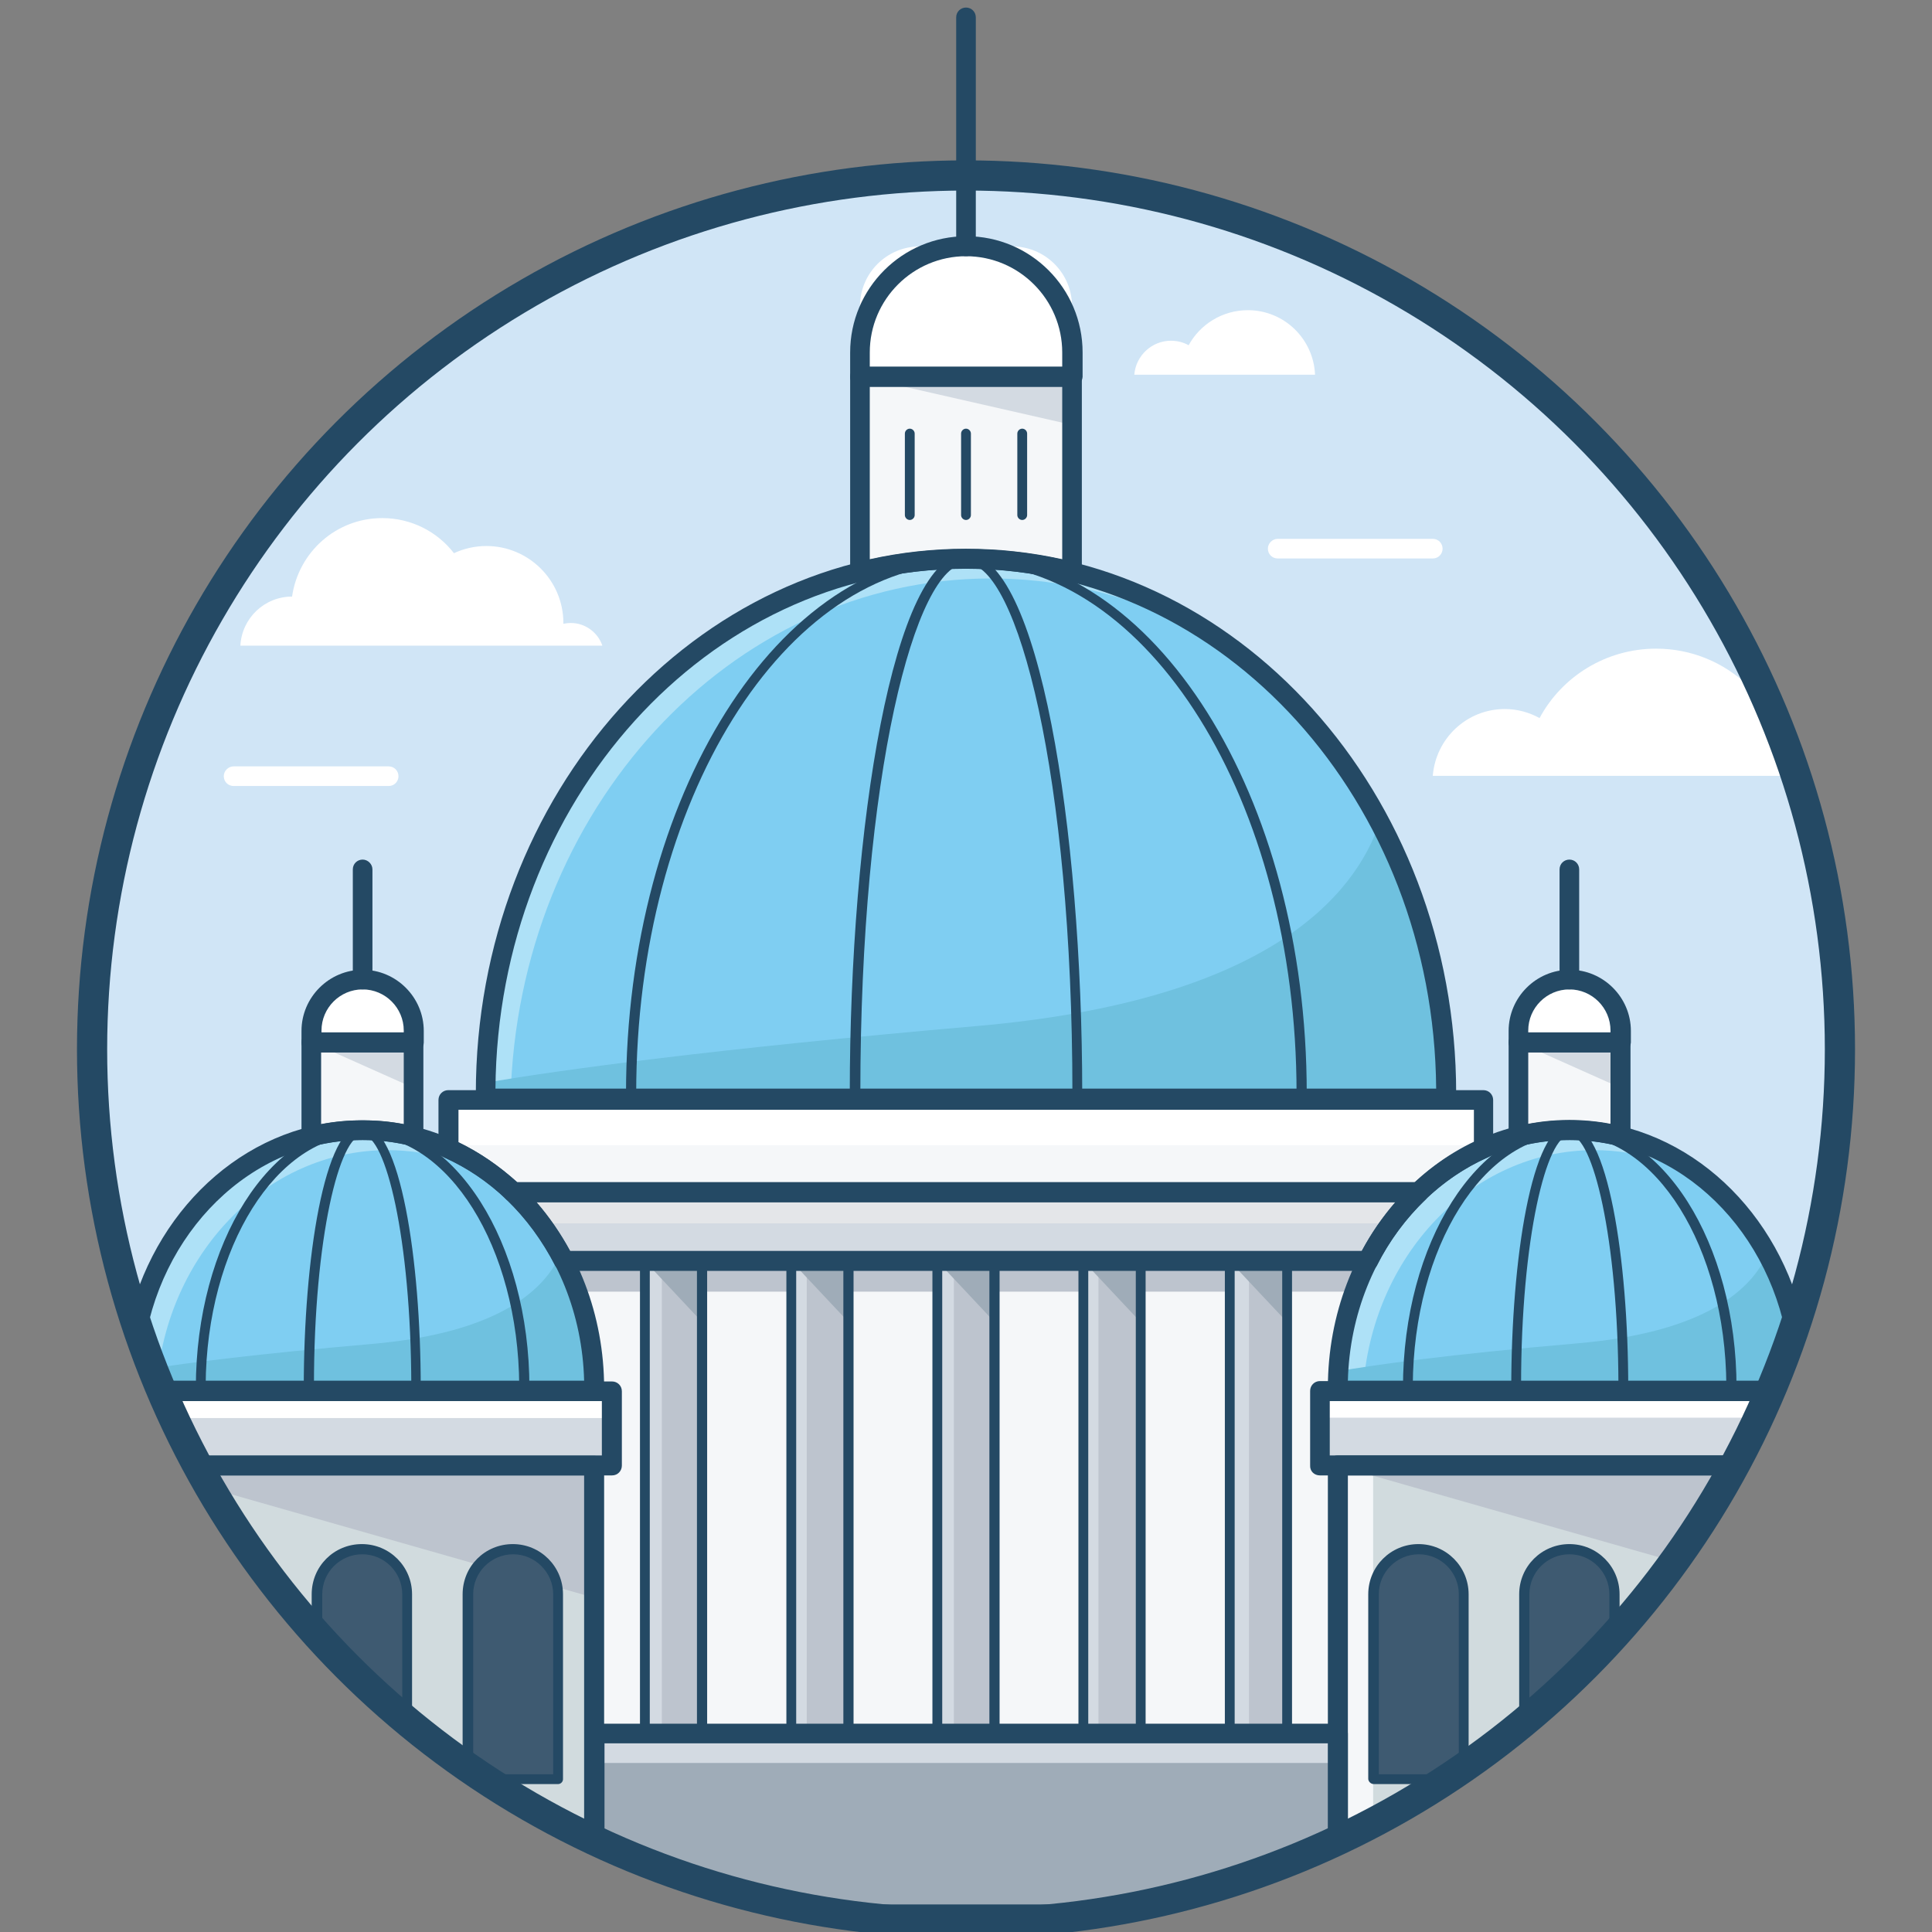 <?xml version="1.0" ?><!DOCTYPE svg  PUBLIC '-//W3C//DTD SVG 1.1//EN'  'http://www.w3.org/Graphics/SVG/1.1/DTD/svg11.dtd'><svg enable-background="new 0 0 512 512" id="Layer_1" version="1.1" viewBox="0 0 512 512" xml:space="preserve" xmlns="http://www.w3.org/2000/svg" xmlns:xlink="http://www.w3.org/1999/xlink"><rect x="0" y="0" width="512" height="512" fill="#808080" stroke="none"/><g><circle cx="256" cy="278.1" fill="#D0E5F6" r="231.6"/><path d="M103,208.3H61.9c-1.5,0-2.6-1.2-2.6-2.6s1.2-2.6,2.6-2.6H103c1.5,0,2.6,1.2,2.6,2.6S104.5,208.3,103,208.3z   " fill="#FFFFFF"/><path d="M379.7,148h-41.1c-1.5,0-2.6-1.2-2.6-2.6s1.2-2.6,2.6-2.6h41.1c1.5,0,2.6,1.2,2.6,2.6S381.2,148,379.7,148z   " fill="#FFFFFF"/><path d="M159.6,171c-1.2-3.4-4.5-5.9-8.3-5.9c-0.7,0-1.4,0.1-2,0.2c0-0.1,0-0.2,0-0.2c0-11.3-9.2-20.4-20.4-20.4   c-3.1,0-6,0.7-8.6,1.9c-4.4-5.7-11.3-9.3-19-9.3c-12.2,0-22.2,9-23.9,20.8l0,0c-7.3,0-13.3,5.7-13.7,13H159.6z" fill="#FFFFFF"/><path d="M348.5,99.3c-0.4-9.5-8.2-17.1-17.8-17.1c-6.8,0-12.7,3.8-15.7,9.3c-1.4-0.8-3-1.2-4.7-1.2   c-5.1,0-9.3,4-9.7,9H348.5z" fill="#FFFFFF"/><path d="M474,205.6c-0.8-18.8-16.2-33.7-35.1-33.7c-13.3,0-25,7.4-30.9,18.4c-2.7-1.5-5.9-2.4-9.2-2.4   c-10.1,0-18.3,7.8-19.1,17.7H474z" fill="#FFFFFF"/><g><g><g><path d="M389.2,465.4c0.2-0.2,0.4-0.3,0.5-0.4c1.2-1,2.3-1.9,3.5-2.9V325.1H136v142.1h250.9      C387.7,466.6,388.7,465.8,389.2,465.4z" fill="#F5F7F9"/></g><g><rect fill="#BDC4CE" height="17.2" width="257.2" x="136" y="325.1"/></g><g><path d="M57.6,397.2c2.5,4,5.2,8,8,11.8c1.2,1.6,2.6,4.5,4.3,5.8c-0.1-0.1-3-3.7-1-1.3c0.6,0.8,1.3,1.6,1.9,2.4      c6.2,7.7,12.8,15.1,19.6,22.2c7.2,7.4,14.7,14.5,22.6,21.1c2.3,1.9,4.7,3.8,7,5.7c-3.6-2.9,0.3,0.2,1.8,1.3      c4,2.9,8,5.8,12.2,8.5c7.6,5,15.4,9.6,23.5,13.8v-100H52.4C54.1,391.4,55.8,394.3,57.6,397.2z" fill="#D1DBDE"/></g><g><path d="M355.7,485.6c-0.8,0.3,2.7-1.2,3.9-1.7c9.4-4.4,18-9.8,26.3-15.9c0.3-0.2,2.6-2,3.3-2.6      c0.2-0.2,0.4-0.3,0.5-0.4c1.8-1.5,3.6-2.9,5.4-4.4c3.8-3.2,7.6-6.6,11.3-10c7.2-6.6,14.4-13.3,21.2-20.3      c3.5-3.6,6.8-7.3,10.1-11c1.4-1.6,2.7-3.2,4.1-4.9c0.2-0.3,0.5-0.5,0.7-0.8c0.1-0.1,0.2-0.2,0.3-0.4      c5.4-7.3,10.5-14.7,15.1-22.5c0.5-0.8,0.9-1.6,1.3-2.3H354.5V486C354.9,485.9,355.3,485.7,355.7,485.6z" fill="#D1DBDE"/></g><g><path d="M355.7,485.6c-0.8,0.3,2.7-1.2,3.9-1.7c1.4-0.7,2.8-1.4,4.3-2.1v-93.4h-9.3V486      C354.9,485.9,355.3,485.7,355.7,485.6z" fill="#F5F7F9"/></g><g><path d="M56,394.5l101.4,28.9v-35H52.4C53.6,390.5,54.8,392.5,56,394.5z" fill="#BDC4CE"/></g><g><path d="M442.8,413.2c5.4-7.3,10.5-14.7,15.1-22.5c0.5-0.8,0.9-1.6,1.3-2.3H354.5l88,25.1      C442.6,413.4,442.7,413.3,442.8,413.2z" fill="#BDC4CE"/></g><g><path d="M305.3,504c9.9-2.9,19.4-6.9,29.1-10.4c5.3-2,10.7-3.9,16-5.9c1.4-0.5,2.8-1.1,4.1-1.6v-26.6H157.5v29      c1.4,0.7,2.7,1.4,4.1,2.1c2.7,1.3,5.5,2.5,8.2,3.8c0.1,0.1,0.2,0.1,0.3,0.1c0.5,0.2,1.1,0.4,1.6,0.7c4.8,1.9,9.7,3.7,14.7,5.2      c2.8,0.8,5.6,1.4,8.4,1.9c1.1,0.2,2.1,0.4,3.2,0.5c0,0,0.1,0,0.1,0c5.1,0.3,10.2,0.7,15.3,1.2c6,0.7,11.7,1.8,17.5,3.3h48.8      C288.1,505.9,296.7,504.9,305.3,504z" fill="#9FACB8"/></g><g><rect fill="#D3DAE2" height="7.8" width="197.1" x="157.5" y="459.4"/></g><g><path d="M37.8,358.4c0.7,1.9,1.4,3.9,2.2,5.9c0.1,0.3,0.6,1.1,1.1,2.3c0.3,0.7,0.6,1.3,0.9,2h115.4      c0-0.2,0-0.5,0-0.7c0-37.7-27.5-68.3-61.4-68.3c-29.5,0-54.1,23.2-60,54C36.6,355.2,37.2,356.8,37.8,358.4z" fill="#7FCEF2"/></g><g><path d="M469.7,368.5c0.4-0.9,0.9-1.9,1.3-2.8c0.6-1.3,1.2-2.6,1.7-3.9c0-0.1,0.1-0.2,0.2-0.4      c0.4-1.1,1.4-3.5,1.6-4.1c0.5-1.3,1-2.6,1.4-3.8c-5.9-30.9-30.5-54-60-54c-33.9,0-61.4,30.6-61.4,68.3c0,0.2,0,0.5,0,0.7H469.7z      " fill="#7FCEF2"/></g><g><path d="M383.3,291.1c0-0.5,0-1,0-1.4c0-78.2-57-141.7-127.3-141.7c-70.3,0-127.3,63.4-127.3,141.7      c0,0.5,0,1,0,1.4H383.3z" fill="#7FCEF2"/></g><g><path d="M37.8,358.4c0.7,1.9,1.4,3.9,2.2,5.9c0.1,0.3,0.6,1.1,1.1,2.3c0.1,0.3,0.2,0.5,0.4,0.8      c2.6-35,29-62.6,61.2-62.6c11.9,0,23.1,3.8,32.5,10.4c-10.6-9.8-24.2-15.6-39.1-15.6c-29.5,0-54.1,23.2-60,54      C36.6,355.2,37.2,356.8,37.8,358.4z" fill="#AEE1F7"/></g><g><path d="M422.5,304.8c11.9,0,23.1,3.8,32.5,10.4c-10.6-9.8-24.2-15.6-39.1-15.6c-33.9,0-61.4,30.6-61.4,68.3      c0,0.2,0,0.5,0,0.7h6.7C363.4,332.9,390,304.8,422.5,304.8z" fill="#AEE1F7"/></g><g><path d="M262.6,153.3c26.2,0,50.6,8.8,70.8,23.9C312,158.9,285.1,148,256,148c-70.3,0-127.3,63.4-127.3,141.7      c0,0.5,0,1,0,1.4h6.6C137.2,214.7,193.4,153.3,262.6,153.3z" fill="#AEE1F7"/></g><g><path d="M256,148c9.7,0,19.1,1.2,28.1,3.5V99.8h-56.2v51.7C236.9,149.2,246.3,148,256,148z" fill="#F5F7F9"/></g><g><polygon fill="#D3DAE2" points="284.1,112.6 284.1,99.8 227.9,99.8     "/></g><g><path d="M268.2,65.3h-24.4c-8.8,0-15.9,7.1-15.9,15.9v18.7h56.2V81.2C284.1,72.4,277,65.3,268.2,65.3z" fill="#FFFFFF"/></g><g><g><rect fill="#BDC4CE" height="125.2" width="15.2" x="170.9" y="334.2"/></g><g><rect fill="#BDC4CE" height="125.2" width="15.2" x="209.7" y="334.2"/></g><g><rect fill="#BDC4CE" height="125.2" width="15.2" x="248.4" y="334.2"/></g><g><rect fill="#BDC4CE" height="125.2" width="15.2" x="287.1" y="334.2"/></g><g><rect fill="#BDC4CE" height="125.2" width="15.2" x="325.9" y="334.2"/></g></g><g><g><rect fill="#D3DAE2" height="125.2" width="4.5" x="170.9" y="334.2"/></g><g><rect fill="#D3DAE2" height="125.2" width="4.1" x="209.7" y="334.2"/></g><g><rect fill="#D3DAE2" height="125.2" width="4.4" x="248.4" y="334.2"/></g><g><rect fill="#D3DAE2" height="125.2" width="4" x="287.1" y="334.2"/></g><g><rect fill="#D3DAE2" height="125.2" width="5.1" x="325.9" y="334.2"/></g></g><g><g><polygon fill="#9FACB8" points="186.1,350.4 170.9,334.2 186.1,334.2      "/></g><g><polygon fill="#9FACB8" points="224.9,350.4 209.7,334.2 224.9,334.2      "/></g><g><polygon fill="#9FACB8" points="263.6,350.4 248.4,334.2 263.6,334.2      "/></g><g><polygon fill="#9FACB8" points="302.3,350.4 287.1,334.2 302.3,334.2      "/></g><g><polygon fill="#9FACB8" points="341.1,350.4 325.9,334.2 341.1,334.2      "/></g></g><g><path d="M101.9,259.6H90.2c-4.2,0-7.7,3.4-7.7,7.7v9h27.1v-9C109.6,263,106.2,259.6,101.9,259.6z" fill="#FFFFFF"/></g><g><path d="M96.1,299.5c4.7,0,9.2,0.6,13.6,1.7v-24.9H82.5v24.9C86.9,300.1,91.4,299.5,96.1,299.5z" fill="#F5F7F9"/></g><g><path d="M42.4,369.4c3,6.5,6.4,12.8,10,19h109.8v-19.7H42.1C42.2,368.9,42.3,369.1,42.4,369.4z" fill="#D3DAE2"/></g><g><g><path d="M90.4,438c5.6,5.8,11.5,11.5,17.6,16.8v-32.4c0-6.6-5.3-11.9-11.9-11.9h0c-6.6,0-11.9,5.3-11.9,11.9       v8.8C86.2,433.6,88.3,435.8,90.4,438z" fill="#3E5A71"/></g><g><path d="M129.3,471.5h18.7v-49c0-6.6-5.3-11.9-11.9-11.9h0c-6.6,0-11.9,5.3-11.9,11.9v45.3       C125.8,469.1,127.5,470.3,129.3,471.5z" fill="#3E5A71"/></g></g><g><path d="M421.8,259.6h-11.8c-4.2,0-7.7,3.4-7.7,7.7v9h27.1v-9C429.5,263,426.1,259.6,421.8,259.6z" fill="#FFFFFF"/></g><g><path d="M415.9,299.5c4.7,0,9.2,0.6,13.6,1.7v-24.9h-27.1v24.9C406.8,300.1,411.3,299.5,415.9,299.5z" fill="#F5F7F9"/></g><g><polygon fill="#D3DAE2" points="109.6,288.3 109.6,276.2 82.5,276.2     "/></g><g><polygon fill="#D3DAE2" points="429.5,288.3 429.5,276.2 402.4,276.2     "/></g><g><path d="M469.6,368.7H349.8v19.7h109.5C463,382,466.4,375.4,469.6,368.7z" fill="#D3DAE2"/></g><g><path d="M42.4,369.4c1,2.1,2,4.3,3.1,6.4h116.7v-7H42.1C42.2,368.9,42.3,369.1,42.4,369.4z" fill="#FFFFFF"/></g><g><path d="M469.6,368.7H349.8v7h116.4C467.3,373.4,468.5,371.1,469.6,368.7z" fill="#FFFFFF"/></g><g><g><path d="M385.9,467.9c0.2-0.2,1.2-0.9,2-1.6v-43.9c0-6.6-5.3-11.9-11.9-11.9h0c-6.6,0-11.9,5.3-11.9,11.9v49       h16.8C382.6,470.3,384.2,469.2,385.9,467.9z" fill="#3E5A71"/></g><g><path d="M406.4,450.6c7.2-6.6,14.4-13.3,21.2-20.3c0.1-0.1,0.2-0.2,0.3-0.3v-7.5c0-6.6-5.3-11.9-11.9-11.9h0       c-6.6,0-11.9,5.3-11.9,11.9v30.2C404.8,452,405.6,451.3,406.4,450.6z" fill="#3E5A71"/></g></g><g><path d="M376,316H136c5.4,5.1,10,11.3,13.5,18.2h213C366,327.3,370.6,321.1,376,316z" fill="#D3DAE2"/></g><g><path d="M143.3,324.2h225.4c2.2-3,4.7-5.8,7.3-8.3H136C138.6,318.5,141.1,321.3,143.3,324.2z" fill="#E4E6E9"/></g><g><path d="M136,316h240c5.1-4.8,10.9-8.8,17.2-11.6v-12.9H118.8v12.9C125.1,307.2,130.9,311.1,136,316z" fill="#F5F7F9"/></g><g><rect fill="#FFFFFF" height="12" width="274.3" x="118.8" y="291.5"/></g><g><path d="M365.7,217.7c-6.6,19.8-29.9,47.5-106.7,54.2c-70.2,6.1-109.4,11.5-130.2,15c0,0.9,0,1.8,0,2.8      c0,0.5,0,1,0,1.4h254.6c0-0.5,0-1,0-1.4C383.3,263.4,376.9,238.8,365.7,217.7z" fill="#6FC1DF"/></g><g><path d="M469.7,368.5c0.4-0.9,0.9-1.9,1.3-2.8c0.6-1.3,1.2-2.6,1.7-3.9c0-0.1,0.1-0.2,0.2-0.4      c0.4-1.1,1.4-3.5,1.6-4.1c0.5-1.3,1-2.6,1.5-3.9c-1.5-7.6-4.1-14.8-7.6-21.2c-4.1,9.3-16.2,20.9-50.4,23.8      c-34.7,3-53.7,5.7-63.4,7.4c-0.1,1.4-0.1,2.9-0.1,4.3c0,0.2,0,0.5,0,0.7H469.7z" fill="#6FC1DF"/></g><g><path d="M40,364.3c0.1,0.3,0.6,1.1,1.1,2.3c0.3,0.7,0.6,1.3,0.9,2h115.4c0-0.2,0-0.5,0-0.7      c0-13-3.3-25.2-8.9-35.5c-4.1,9.3-16.2,20.9-50.4,23.8c-29.9,2.6-48,4.9-58.7,6.6C39.6,363.3,39.8,363.8,40,364.3z" fill="#6FC1DF"/></g></g><g><g><path d="M344.8,292.5H167.2c-0.7,0-1.3-0.6-1.3-1.3l0-1.4c0-78.8,40.4-143,90.2-143s90.2,64.1,90.2,143l0,1.5      C346.2,291.9,345.6,292.5,344.8,292.5z M168.5,289.8h175.1l0-0.1c0-77.4-39.3-140.4-87.5-140.4c-48.3,0-87.5,63-87.5,140.4      L168.5,289.8z" fill="#244964"/></g><g><path d="M285.4,292.5h-58.9c-0.7,0-1.3-0.6-1.3-1.3l0-1.4c0-70.3,11.5-143,30.8-143c19.3,0,30.8,72.7,30.8,143      l0,1.4C286.8,291.9,286.2,292.5,285.4,292.5z M227.9,289.8h56.3v-0.1c0-84-14.5-140.4-28.1-140.4c-13.6,0-28.1,56.4-28.1,140.4      V289.8z" fill="#244964"/></g><g><path d="M284.1,102.5h-56.2c-1.5,0-2.6-1.2-2.6-2.6v-6.5c0-17,13.8-30.8,30.8-30.8c17,0,30.8,13.8,30.8,30.8v6.5      C286.8,101.3,285.6,102.5,284.1,102.5z M230.5,97.2h51v-3.8c0-14-11.4-25.5-25.5-25.5c-14,0-25.5,11.4-25.5,25.5V97.2z" fill="#244964"/></g><g><path d="M256,67.9c-1.5,0-2.6-1.2-2.6-2.6V4.6c0-1.5,1.2-2.6,2.6-2.6c1.5,0,2.6,1.2,2.6,2.6v60.6      C258.6,66.7,257.5,67.9,256,67.9z" fill="#244964"/></g><g><path d="M383.3,293.8H128.7c-1.4,0-2.6-1.2-2.6-2.6l0-0.5c0-0.3,0-0.6,0-0.9c0-79.6,58.3-144.3,129.9-144.3      c71.6,0,129.9,64.7,129.9,144.3c0,0.3,0,0.6,0,1l0,0.5C385.9,292.6,384.7,293.8,383.3,293.8z M131.3,288.5h249.3      c-0.6-76.1-56.3-137.8-124.7-137.8S131.9,212.4,131.3,288.5z" fill="#244964"/></g><g><path d="M227.9,154.1c-0.6,0-1.2-0.2-1.6-0.6c-0.6-0.5-1-1.3-1-2.1V99.8c0-1.5,1.2-2.6,2.6-2.6h56.2      c1.5,0,2.6,1.2,2.6,2.6v51.7c0,0.8-0.4,1.6-1,2.1c-0.6,0.5-1.5,0.7-2.3,0.5c-18-4.5-37-4.5-54.9,0      C228.3,154.1,228.1,154.1,227.9,154.1z M230.5,102.5v45.7c16.7-3.7,34.2-3.7,51,0v-45.7H230.5z" fill="#244964"/></g><g><g><path d="M186.1,460.7h-15.2c-0.7,0-1.3-0.6-1.3-1.3V334.2c0-0.7,0.6-1.3,1.3-1.3h15.2c0.7,0,1.3,0.6,1.3,1.3       v125.2C187.4,460.1,186.8,460.7,186.1,460.7z M172.2,458.1h12.5V335.5h-12.5V458.1z" fill="#244964"/></g><g><path d="M224.9,460.7h-15.2c-0.7,0-1.3-0.6-1.3-1.3V334.2c0-0.7,0.6-1.3,1.3-1.3h15.2c0.7,0,1.3,0.6,1.3,1.3       v125.2C226.2,460.1,225.6,460.7,224.9,460.7z M211,458.1h12.5V335.5H211V458.1z" fill="#244964"/></g><g><path d="M263.6,460.7h-15.2c-0.7,0-1.3-0.6-1.3-1.3V334.2c0-0.7,0.6-1.3,1.3-1.3h15.2c0.7,0,1.3,0.6,1.3,1.3       v125.2C264.9,460.1,264.3,460.7,263.6,460.7z M249.7,458.1h12.5V335.5h-12.5V458.1z" fill="#244964"/></g><g><path d="M302.3,460.7h-15.2c-0.7,0-1.3-0.6-1.3-1.3V334.2c0-0.7,0.6-1.3,1.3-1.3h15.2c0.7,0,1.3,0.6,1.3,1.3       v125.2C303.7,460.1,303.1,460.7,302.3,460.7z M288.5,458.1H301V335.5h-12.6V458.1z" fill="#244964"/></g><g><path d="M341.1,460.7h-15.2c-0.7,0-1.3-0.6-1.3-1.3V334.2c0-0.7,0.6-1.3,1.3-1.3h15.2c0.7,0,1.3,0.6,1.3,1.3       v125.2C342.4,460.1,341.8,460.7,341.1,460.7z M327.2,458.1h12.6V335.5h-12.6V458.1z" fill="#244964"/></g></g><g><path d="M138.9,369.8H53.2c-0.7,0-1.3-0.6-1.3-1.3l0-0.7c0-38.4,19.8-69.7,44.2-69.7s44.2,31.2,44.2,69.7l0,0.7      C140.2,369.3,139.6,369.8,138.9,369.8z M54.5,367.2h83.1c-0.2-36.7-18.8-66.4-41.5-66.4S54.7,330.5,54.5,367.2z" fill="#244964"/></g><g><path d="M110.3,369.8H81.8c-0.7,0-1.3-0.6-1.3-1.3l0-0.7c0-33.8,5.4-69.7,15.5-69.7c10.1,0,15.5,35.9,15.5,69.7      l0,0.7C111.6,369.3,111,369.8,110.3,369.8z M83.2,367.2h25.8c-0.1-39.2-6.8-66.4-12.9-66.4C90,300.8,83.2,328,83.2,367.2z" fill="#244964"/></g><g><path d="M109.6,278.9H82.5c-1.5,0-2.6-1.2-2.6-2.6v-3.1c0-8.9,7.3-16.2,16.2-16.2s16.2,7.3,16.2,16.2v3.1      C112.3,277.7,111.1,278.9,109.6,278.9z M85.1,273.6H107v-0.5c0-6-4.9-10.9-10.9-10.9c-6,0-10.9,4.9-10.9,10.9V273.6z" fill="#244964"/></g><g><path d="M96.1,262.2c-1.5,0-2.6-1.2-2.6-2.6v-29.2c0-1.5,1.2-2.6,2.6-2.6s2.6,1.2,2.6,2.6v29.2      C98.7,261,97.5,262.2,96.1,262.2z" fill="#244964"/></g><g><path d="M37.8,358.4c0,0.1,0.1,0.1,0.1,0.2c4-31.9,28.6-56.5,58.2-56.5c31.8,0,57.8,28.4,58.7,63.8h-114      c0.1,0.2,0.2,0.4,0.3,0.7c0.4,0.9,0.9,1.9,1.3,2.8c0.3,0.6,0.6,1.2,0.9,1.8h114.2c1.4,0,2.6-1.2,2.6-2.6l0-0.7      c0-39.1-28.7-71-64-71c-29.4,0-54.1,22-61.7,51.9C35.5,352,36.6,355.2,37.8,358.4z" fill="#244964"/></g><g><path d="M109.6,303.8c-0.2,0-0.4,0-0.6-0.1c-8.4-2.1-17.4-2.1-25.8,0c-0.8,0.2-1.6,0-2.3-0.5      c-0.6-0.5-1-1.3-1-2.1v-24.9c0-1.5,1.2-2.6,2.6-2.6h27.1c1.5,0,2.6,1.2,2.6,2.6v24.9c0,0.8-0.4,1.6-1,2.1      C110.8,303.6,110.2,303.8,109.6,303.8z M96.1,296.9c3.7,0,7.3,0.3,10.9,1v-19H85.1v19C88.7,297.2,92.4,296.9,96.1,296.9z" fill="#244964"/></g><g><path d="M41.1,366.6c0.4,0.9,0.9,1.9,1.3,2.8c0.3,0.7,0.6,1.3,0.9,1.9h116.2v14.4H50.9c1,1.8,2,3.5,3,5.3h108.3      c1.5,0,2.6-1.2,2.6-2.6v-19.7c0-1.5-1.2-2.6-2.6-2.6H40.9C41,366.2,41,366.4,41.1,366.6z" fill="#244964"/></g><g><path d="M53.9,391h100.9v96c1.7,0.9,3.5,1.8,5.3,2.7V388.4c0-1.5-1.2-2.6-2.6-2.6H50.9      C51.9,387.5,52.9,389.3,53.9,391z" fill="#244964"/></g><g><g><path d="M85.4,432.8v-10.3c0-5.9,4.8-10.6,10.6-10.6c5.9,0,10.6,4.8,10.6,10.6v31.2c0.9,0.8,1.8,1.5,2.6,2.3       v-33.5c0-7.3-5.9-13.3-13.3-13.3s-13.3,5.9-13.3,13.3v7.4C83.7,430.9,84.5,431.8,85.4,432.8z" fill="#244964"/></g><g><path d="M125.4,468.8v-46.3c0-5.9,4.8-10.6,10.6-10.6s10.6,4.8,10.6,10.6v47.7h-19.3c1.3,0.9,2.6,1.8,3.9,2.6       h16.7c0.7,0,1.3-0.6,1.3-1.3v-49c0-7.3-5.9-13.3-13.3-13.3s-13.3,5.9-13.3,13.3v44.4C123.6,467.5,124.5,468.1,125.4,468.8z" fill="#244964"/></g></g><g><path d="M458.8,369.8h-85.7c-0.7,0-1.3-0.6-1.3-1.3l0-0.7c0-38.4,19.8-69.7,44.2-69.7      c24.4,0,44.2,31.2,44.2,69.7l0,0.7C460.1,369.3,459.5,369.8,458.8,369.8z M374.4,367.2h83.1c-0.2-36.7-18.8-66.4-41.5-66.4      C393.2,300.8,374.6,330.5,374.4,367.2z" fill="#244964"/></g><g><path d="M430.2,369.8h-28.4c-0.7,0-1.3-0.6-1.3-1.3l0-0.7c0-33.8,5.4-69.7,15.5-69.7c10.1,0,15.5,35.9,15.5,69.7      l0,0.7C431.5,369.3,430.9,369.8,430.2,369.8z M403.1,367.2h25.8c-0.1-39.2-6.8-66.4-12.9-66.4      C409.9,300.8,403.1,328,403.1,367.2z" fill="#244964"/></g><g><path d="M429.5,278.9h-27.1c-1.5,0-2.6-1.2-2.6-2.6v-3.1c0-8.9,7.3-16.2,16.2-16.2c8.9,0,16.2,7.3,16.2,16.2v3.1      C432.1,277.7,431,278.9,429.5,278.9z M405,273.6h21.8v-0.5c0-6-4.9-10.9-10.9-10.9c-6,0-10.9,4.9-10.9,10.9V273.6z" fill="#244964"/></g><g><path d="M415.9,262.2c-1.5,0-2.6-1.2-2.6-2.6v-29.2c0-1.5,1.2-2.6,2.6-2.6c1.5,0,2.6,1.2,2.6,2.6v29.2      C418.6,261,417.4,262.2,415.9,262.2z" fill="#244964"/></g><g><path d="M354.6,371.2h113.9c0.8-1.8,1.7-3.5,2.5-5.3H357.2c0.9-35.3,26.9-63.8,58.7-63.8      c29.6,0,54.1,24.5,58.2,56.3c0.2-0.5,0.4-0.9,0.4-1.1c1.1-2.8,2.1-5.6,3.1-8.4c-7.5-30-32.3-52.1-61.7-52.1      c-35.3,0-64,31.8-64,71l0,0.7C351.9,370,353.1,371.2,354.6,371.2z" fill="#244964"/></g><g><path d="M429.5,303.8c-0.2,0-0.4,0-0.6-0.1c-8.4-2.1-17.4-2.1-25.8,0c-0.8,0.2-1.6,0-2.3-0.5      c-0.6-0.5-1-1.3-1-2.1v-24.9c0-1.5,1.2-2.6,2.6-2.6h27.1c1.5,0,2.6,1.2,2.6,2.6v24.9c0,0.8-0.4,1.6-1,2.1      C430.7,303.6,430.1,303.8,429.5,303.8z M415.9,296.9c3.7,0,7.3,0.3,10.9,1v-19H405v19C408.6,297.2,412.3,296.9,415.9,296.9z" fill="#244964"/></g><g><path d="M349.8,391h107.9c0.1-0.1,0.1-0.2,0.2-0.3c1-1.6,1.9-3.3,2.9-5H352.4v-14.4h115.9      c0.8-1.8,1.7-3.5,2.5-5.3H349.8c-1.5,0-2.6,1.2-2.6,2.6v19.7C347.1,389.9,348.3,391,349.8,391z" fill="#244964"/></g><g><path d="M355.7,485.6c-0.5,0.2,0.4-0.2,1.5-0.7V391h100.5c0.1-0.1,0.1-0.2,0.2-0.3c1-1.6,1.9-3.3,2.9-5H354.5      c-1.5,0-2.6,1.2-2.6,2.6v98.6C353.2,486.6,354.4,486.1,355.7,485.6z" fill="#244964"/></g><g><g><path d="M364.1,472.8h14.9c1.3-0.9,2.6-1.7,3.8-2.6h-17.4v-47.7c0-5.9,4.8-10.6,10.6-10.6       c5.9,0,10.6,4.8,10.6,10.6v44.9c0.8-0.6,2.1-1.6,2.6-2c0,0,0,0,0,0v-42.9c0-7.3-5.9-13.3-13.3-13.3c-7.3,0-13.3,5.9-13.3,13.3       v49C362.7,472.2,363.3,472.8,364.1,472.8z" fill="#244964"/></g><g><path d="M405.3,451.6v-29.1c0-5.9,4.8-10.6,10.6-10.6c5.9,0,10.6,4.8,10.6,10.6v8.9c0.4-0.4,0.7-0.7,1.1-1.1       c0.5-0.5,1-1.1,1.6-1.7v-6.1c0-7.3-5.9-13.3-13.3-13.3c-7.3,0-13.3,5.9-13.3,13.3v31.4C403.6,453.1,404.5,452.4,405.3,451.6z" fill="#244964"/></g></g><g><g><path d="M241.1,137.8c-0.7,0-1.3-0.6-1.3-1.3v-21.6c0-0.7,0.6-1.3,1.3-1.3c0.7,0,1.3,0.6,1.3,1.3v21.6       C242.4,137.2,241.8,137.8,241.1,137.8z" fill="#244964"/></g><g><path d="M256,137.8c-0.7,0-1.3-0.6-1.3-1.3v-21.6c0-0.7,0.6-1.3,1.3-1.3c0.7,0,1.3,0.6,1.3,1.3v21.6       C257.3,137.2,256.7,137.8,256,137.8z" fill="#244964"/></g><g><path d="M270.9,137.8c-0.7,0-1.3-0.6-1.3-1.3v-21.6c0-0.7,0.6-1.3,1.3-1.3s1.3,0.6,1.3,1.3v21.6       C272.2,137.2,271.6,137.8,270.9,137.8z" fill="#244964"/></g></g><g><path d="M362.5,336.8h-213c-1,0-1.9-0.6-2.4-1.4c-3.4-6.6-7.7-12.5-12.9-17.5c-0.8-0.7-1-1.9-0.6-2.9      c0.4-1,1.4-1.7,2.4-1.7h240c1.1,0,2,0.7,2.4,1.7c0.4,1,0.2,2.1-0.6,2.9c-5.2,5-9.6,10.9-12.9,17.5      C364.4,336.3,363.5,336.8,362.5,336.8z M151.1,331.5h209.8c2.5-4.7,5.5-9,8.9-12.9H142.2C145.6,322.5,148.6,326.9,151.1,331.5z" fill="#244964"/></g><g><path d="M376,318.6H136c-0.7,0-1.3-0.3-1.8-0.7c-4.9-4.7-10.4-8.4-16.4-11.1c-1-0.4-1.6-1.4-1.6-2.4v-12.9      c0-1.5,1.2-2.6,2.6-2.6h274.3c1.5,0,2.6,1.2,2.6,2.6v12.9c0,1-0.6,2-1.6,2.4c-6,2.7-11.5,6.4-16.4,11.1      C377.3,318.3,376.7,318.6,376,318.6z M137.1,313.3h237.9c4.7-4.4,10-7.9,15.6-10.6v-8.6H121.5v8.6      C127.1,305.4,132.3,309,137.1,313.3z" fill="#244964"/></g><g><path d="M351.9,487.1c1.3-0.5,2.5-1,3.8-1.5c-0.5,0.2,0.4-0.2,1.5-0.7v-25.5c0-1.5-1.2-2.6-2.6-2.6H157.5      c-1.5,0-2.6,1.2-2.6,2.6v27.7c1.7,0.9,3.5,1.8,5.3,2.7V462h191.8V487.1z" fill="#244964"/><path d="M266.3,510c10.7-2.5,21.5-4,32.5-5.3h-80.4c5.2,0.8,10.2,2,15.3,3.4c1.8,0.5,3.6,0.8,5.4,1.3      c1-0.1,2.2,0,3.2,0c2.2-0.1,4.2,0.2,6.2,0.6H266.3z" fill="#244964"/></g></g></g><circle cx="256" cy="278.1" fill="none" r="231.6" stroke="#244964" stroke-miterlimit="10" stroke-width="8"/></g></svg>